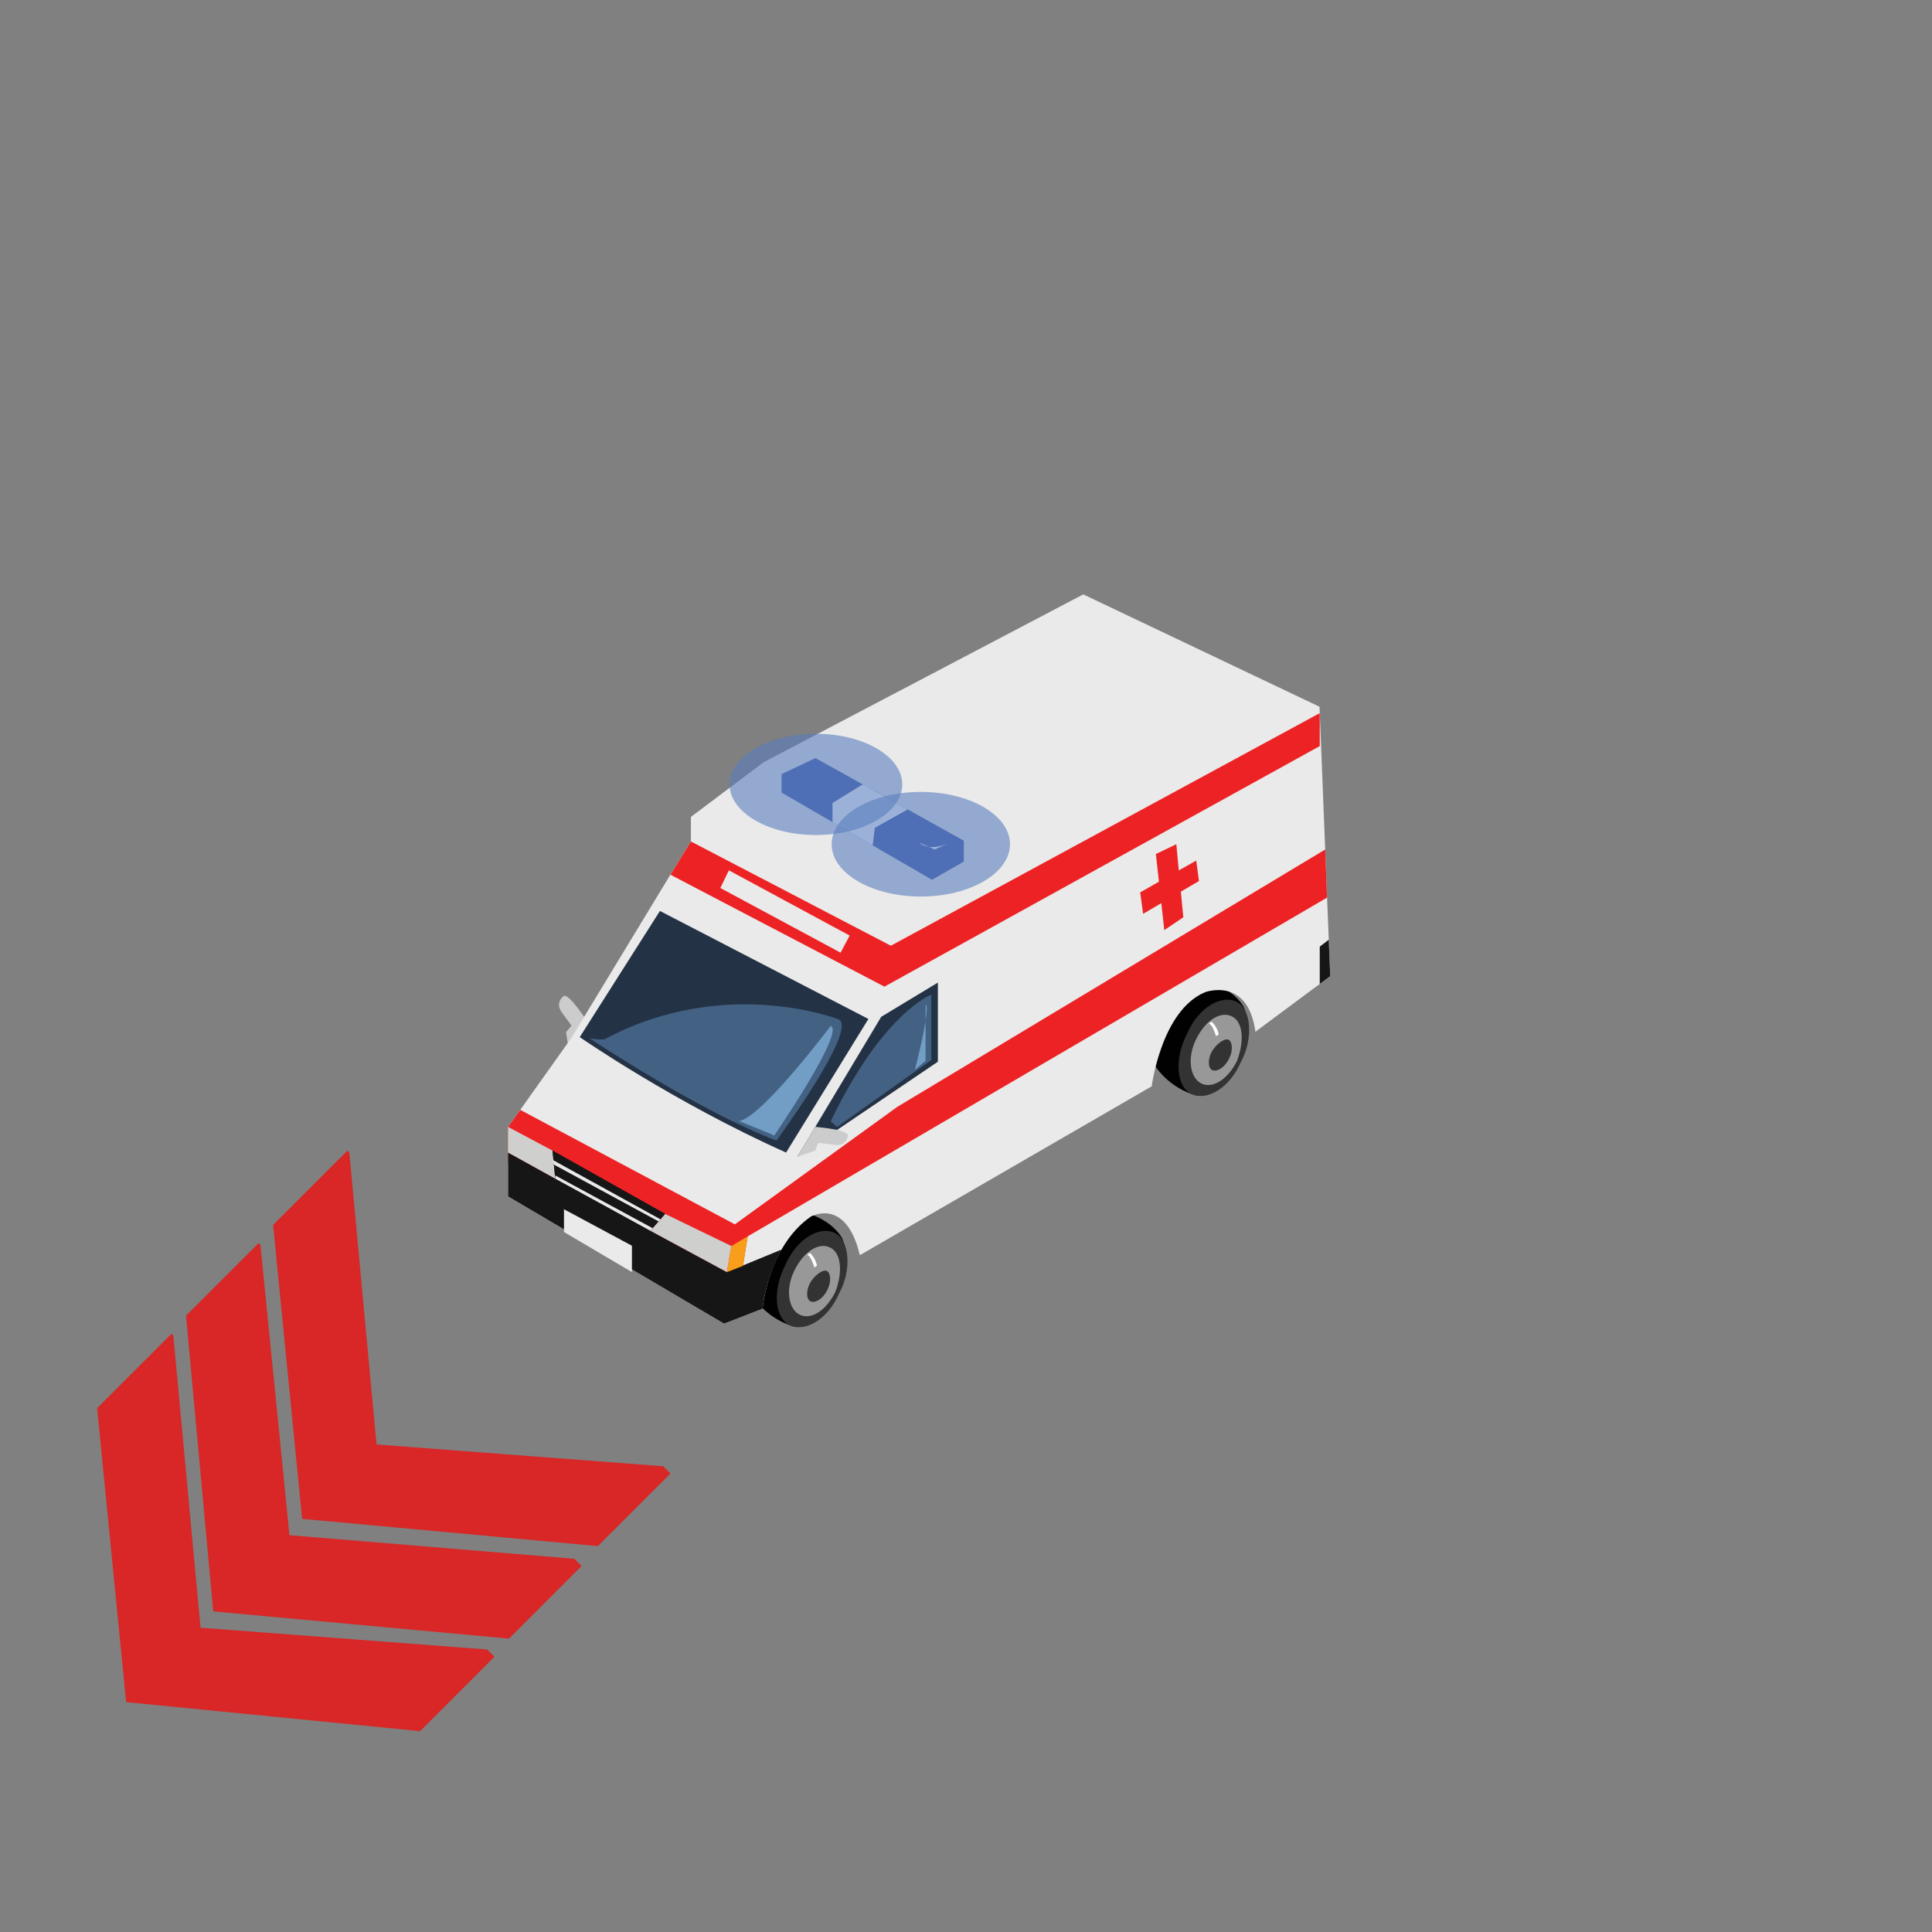 <?xml version="1.0" encoding="utf-8"?>
<!-- Generator: Adobe Illustrator 16.0.0, SVG Export Plug-In . SVG Version: 6.00 Build 0)  -->
<!DOCTYPE svg PUBLIC "-//W3C//DTD SVG 1.1//EN" "http://www.w3.org/Graphics/SVG/1.1/DTD/svg11.dtd">
<svg version="1.1" id="Layer_1" xmlns="http://www.w3.org/2000/svg" xmlns:xlink="http://www.w3.org/1999/xlink" x="0px" y="0px"
	 width="200px" height="200px" viewBox="0 0 200 200" enable-background="new 0 0 200 200" xml:space="preserve">
<rect x="0" y="0" width="200" height="200" fill="#808080" stroke="none"/>
<g id="Tire_2_1_">
	<path fill="#010101" d="M82.411,137.373c0,0-3.344-0.63-5.027-4.147c0,0-0.775-6.046,4.159-8.046c0,0,3.891,0.223,5.585,2.913
		C88.884,131.348,82.411,137.373,82.411,137.373z"/>
	<path fill="#333333" d="M86.882,133.861c-1.186,2.744-3.517,4.045-5.086,3.349c-1.568-0.703-1.889-3.571-0.499-6.25
		c1.182-2.737,3.516-4.048,5.083-3.352C87.95,128.315,88.199,131.441,86.882,133.861z"/>
	<path fill="#989898" d="M85.96,129.159c-1.158-0.61-2.737,0.37-3.711,2.337c-0.972,1.958-0.643,3.999,0.512,4.589
		c1.159,0.591,2.74-0.369,3.711-2.34C87.24,131.737,87.118,129.754,85.96,129.159z M85.651,133.526
		c-0.488,0.983-1.24,1.336-1.65,1.226c-0.614-0.167-0.535-1.265-0.122-1.977c0.417-0.72,1.238-1.339,1.652-1.228
		C85.939,131.654,86.138,132.549,85.651,133.526z"/>
	<path fill="#FFFFFF" d="M83.836,129.699c0,0,0.543,0.43,0.74,1.313l-0.273,0.198c0,0-0.334-1.195-0.744-1.309L83.836,129.699z"/>
	
		<animateTransform  type="translate" fill="remove" attributeType="XML" accumulate="none" repeatCount="indefinite" additive="replace" begin="0s" values="0,0;0.1,0.1;0,0" restart="always" calcMode="linear" dur="1" attributeName="transform">
		</animateTransform>
</g>
<g id="Tire_2_3_">
	<path fill="#010101" d="M123.994,113.436c0,0-3.341-0.63-5.037-4.153c0,0-0.779-6.042,4.155-8.038c0,0,3.899,0.224,5.586,2.911
		C130.467,107.409,123.994,113.436,123.994,113.436z"/>
	<path fill="#333333" d="M128.465,109.924c-1.188,2.743-3.517,4.051-5.084,3.345c-1.571-0.694-1.889-3.569-0.502-6.251
		c1.182-2.733,3.516-4.044,5.082-3.345C129.534,104.372,129.777,107.498,128.465,109.924z"/>
	<path fill="#989898" d="M127.542,105.224c-1.166-0.595-2.74,0.368-3.709,2.333c-0.971,1.959-0.649,4,0.513,4.595
		c1.157,0.588,2.739-0.377,3.71-2.331C128.823,107.796,128.703,105.811,127.542,105.224z M127.235,109.589
		c-0.487,0.982-1.24,1.333-1.649,1.222c-0.611-0.166-0.54-1.262-0.125-1.979c0.421-0.719,1.245-1.333,1.654-1.222
		C127.521,107.72,127.723,108.615,127.235,109.589z"/>
	<path fill="#FFFFFF" d="M125.421,105.763c0,0,0.544,0.423,0.74,1.308l-0.275,0.204c0,0-0.332-1.195-0.746-1.307L125.421,105.763z"
		/>
	
		<animateTransform  type="translate" fill="remove" attributeType="XML" accumulate="none" repeatCount="indefinite" additive="replace" begin="0s" values="0,0;0.1,0.1;0,0" restart="always" calcMode="linear" dur="1" attributeName="transform">
		</animateTransform>
</g>
<path fill="#CDCCCC" d="M60.748,105.685c0,0-1.702-2.667-2.345-2.602c0,0-0.945,0.573-0.319,1.616l1.082,1.477l-0.572,0.669
	l0.311,1.938L60.748,105.685z"/>
<path fill="#EAEAEA" d="M71.524,84.564v2.545L69.2,90.873l-10.072,16.602l-6.529,9.183v7.194l22.356,13.171l3.984-1.55
	c0,0,0.552-6.417,4.98-9.52c0,0,3.652-2.102,5.092,3.984l30.214-17.482c0,0,0.995-7.859,5.53-9.744c0,0,4.425-1.658,5.203,4.095
	l7.745-5.753l-1.105-27.891l-24.46-11.632L79.051,78.907L71.524,84.564z"/>
<path fill="#243245" d="M68.316,94.302l-8.301,13.06c0,0,9.74,6.753,21.36,11.951l8.521-13.83L68.316,94.302z"/>
<polygon fill="#243245" points="91.224,105.259 82.537,119.76 97.089,109.908 97.089,101.716 "/>
<polygon fill="#ED2224" points="92.22,97.901 136.62,73.823 136.62,77.234 91.556,102.137 69.405,90.552 71.524,87.109 "/>
<polygon fill="#ED2224" points="53.856,114.893 76.074,126.744 92.884,114.584 137.183,87.94 137.377,92.918 77.402,127.989 
	76.863,131.353 74.167,132.593 52.599,120.396 52.599,116.657 "/>
<path fill="#EAEAEA" stroke="#010101" stroke-miterlimit="10" d="M52.599,118.072"/>
<path fill="#161616" d="M80.909,129.352l-5.664,2.334l-0.299-0.166l-7.621-4.114l1.53-1.741l-11.663-6.557l0.289,2.906l-4.882-2.701
	v4.539l22.356,13.171l3.984-1.55C78.94,135.473,79.147,132.593,80.909,129.352z"/>
<path fill="#EAEAEA" d="M80.138,131.042"/>
<polygon fill="#CFCFCE" points="75.245,131.686 75.713,128.987 68.854,125.664 67.322,127.405 "/>
<polygon fill="#CFCFCE" points="52.599,116.657 57.192,119.107 57.481,122.014 52.599,119.313 "/>
<polygon fill="#F99D1C" points="77.402,127.989 75.713,128.987 75.245,131.686 76.913,131.042 "/>
<path fill="#ED2224" d="M57.481,122.014"/>
<polygon fill="#161616" points="57.192,119.107 68.854,125.664 67.322,127.405 57.481,122.014 "/>
<polygon fill="#EAEAEA" points="57.192,120.064 68.366,126.22 68.171,126.438 57.338,120.558 "/>
<polygon fill="#EAEAEA" points="57.481,121.681 67.555,127.141 67.322,127.405 57.481,122.014 "/>
<polygon fill="#EAEAEA" points="58.383,125.18 58.383,127.538 65.418,131.686 65.418,128.958 "/>
<polygon fill="#3E5AA9" points="80.909,82.047 80.909,80.137 84.417,78.477 99.771,87.028 99.771,89.188 96.482,91.076 "/>
<polygon fill="#FFFFFF" points="93.962,83.791 90.56,85.699 90.34,87.517 86.18,85.102 86.18,83.126 89.303,81.2 "/>
<path fill="#FFFFFF" d="M98.361,87.221l-1.604,0.72l-1.604-0.72C95.153,87.221,96.093,88.273,98.361,87.221z"/>
<path fill="#CDCCCC" d="M84.394,116.657c0,0,3.155,0.233,3.399,0.829c0,0-0.056,1.105-1.272,1.054l-1.812-0.25l-0.318,0.82
	l-1.856,0.649L84.394,116.657z"/>
<polygon fill="#EAEAEA" points="75.453,90.098 87.958,96.849 87.017,98.62 74.568,91.924 "/>
<polygon fill="#ED2224" points="118.035,92.376 123.833,89.084 124.117,91.204 118.333,94.601 "/>
<polygon fill="#ED2224" points="120.527,96.286 119.656,88.408 121.772,87.394 122.497,94.958 "/>
<path fill="#426183" d="M86.852,105.537c0,0-11.625-4.595-24.072,1.938c0,0-0.066,0.301-1.769,0c0,0,11.565,7.69,19.368,10.593
	C80.376,118.072,88.789,106.643,86.852,105.537z"/>
<path fill="#426183" d="M96.411,102.965c0,0-5.023,1.866-10.418,13.116l0.665,0.58l9.753-6.929V102.965z"/>
<path fill="#729DC4" d="M85.993,106.201c0,0-7.165,9.516-9.489,9.848l3.652,1.494C80.156,117.543,87.516,106.81,85.993,106.201z"/>
<path fill="#729DC4" d="M95.816,103.968v5.844l-1.107,0.929C94.709,110.74,96.387,104.307,95.816,103.968z"/>
<polygon fill="#161616" points="137.553,97.282 136.62,97.992 136.62,101.859 137.704,101.053 "/>
<ellipse id="light2" opacity="0.6" fill="#597DBE" enable-background="new    " cx="84.467" cy="81.202" rx="8.937" ry="5.24">
<animate  fill="remove" from="0.2" to="0" accumulate="none" repeatCount="indefinite" additive="replace" begin="0.1s;light2.end" restart="always" calcMode="linear" dur="1" attributeName="opacity" id="light1">
	</animate>
</ellipse>
<ellipse id="light1" opacity="0.6" fill="#597DBE" enable-background="new    " cx="95.323" cy="87.394" rx="9.232" ry="5.416">
<animate  fill="remove" from="0.2" to="0" accumulate="none" repeatCount="indefinite" additive="replace" begin="0.2s;light1.end" restart="always" calcMode="linear" dur="1" attributeName="opacity" id="light2">
	</animate>
</ellipse>
<g id="Direction">
	<g transform="rotate({{angle}} 50 50)">
		<polygon id="arrow" opacity="0.7" fill="#ff0000" enable-background="new    " points="61.893,160.051 31.276,157.232 
			28.272,126.809 35.973,119.107 36.161,119.295 38.977,149.531 68.652,151.786 69.405,152.539 		">
		
			<animate  fill="remove" accumulate="none" additive="replace" begin="0s;anim_arrow3.end" values="0.5; 0" restart="always" calcMode="linear" dur="0.5s" attributeName="opacity" id="anim_arrow1">
			</animate>
		</polygon>
		<polygon id="arrow2" opacity="0.7" fill="#ff0000" enable-background="new    " points="52.688,169.629 22.075,166.811 
			19.257,136.198 26.77,128.686 26.958,128.873 29.963,158.922 59.45,161.365 60.2,162.115 		">
		
			<animate  fill="remove" accumulate="none" additive="replace" begin="anim_arrow1.end" values="0.5; 0" restart="always" calcMode="linear" dur="0.5s" attributeName="opacity" id="anim_arrow2">
			</animate>
		</polygon>
		<polygon id="arrow3" opacity="0.7" fill="#ff0000" enable-background="new    " points="43.486,179.209 13.058,176.201 
			10.054,145.777 17.754,138.076 17.942,138.264 20.759,168.5 50.434,170.756 51.186,171.508 		">
		
			<animate  fill="remove" accumulate="none" additive="replace" begin="anim_arrow2.end" values="0.5; 0" restart="always" calcMode="linear" dur="0.5s" attributeName="opacity" id="anim_arrow3">
			</animate>
		</polygon>
	</g>
</g>
</svg>
